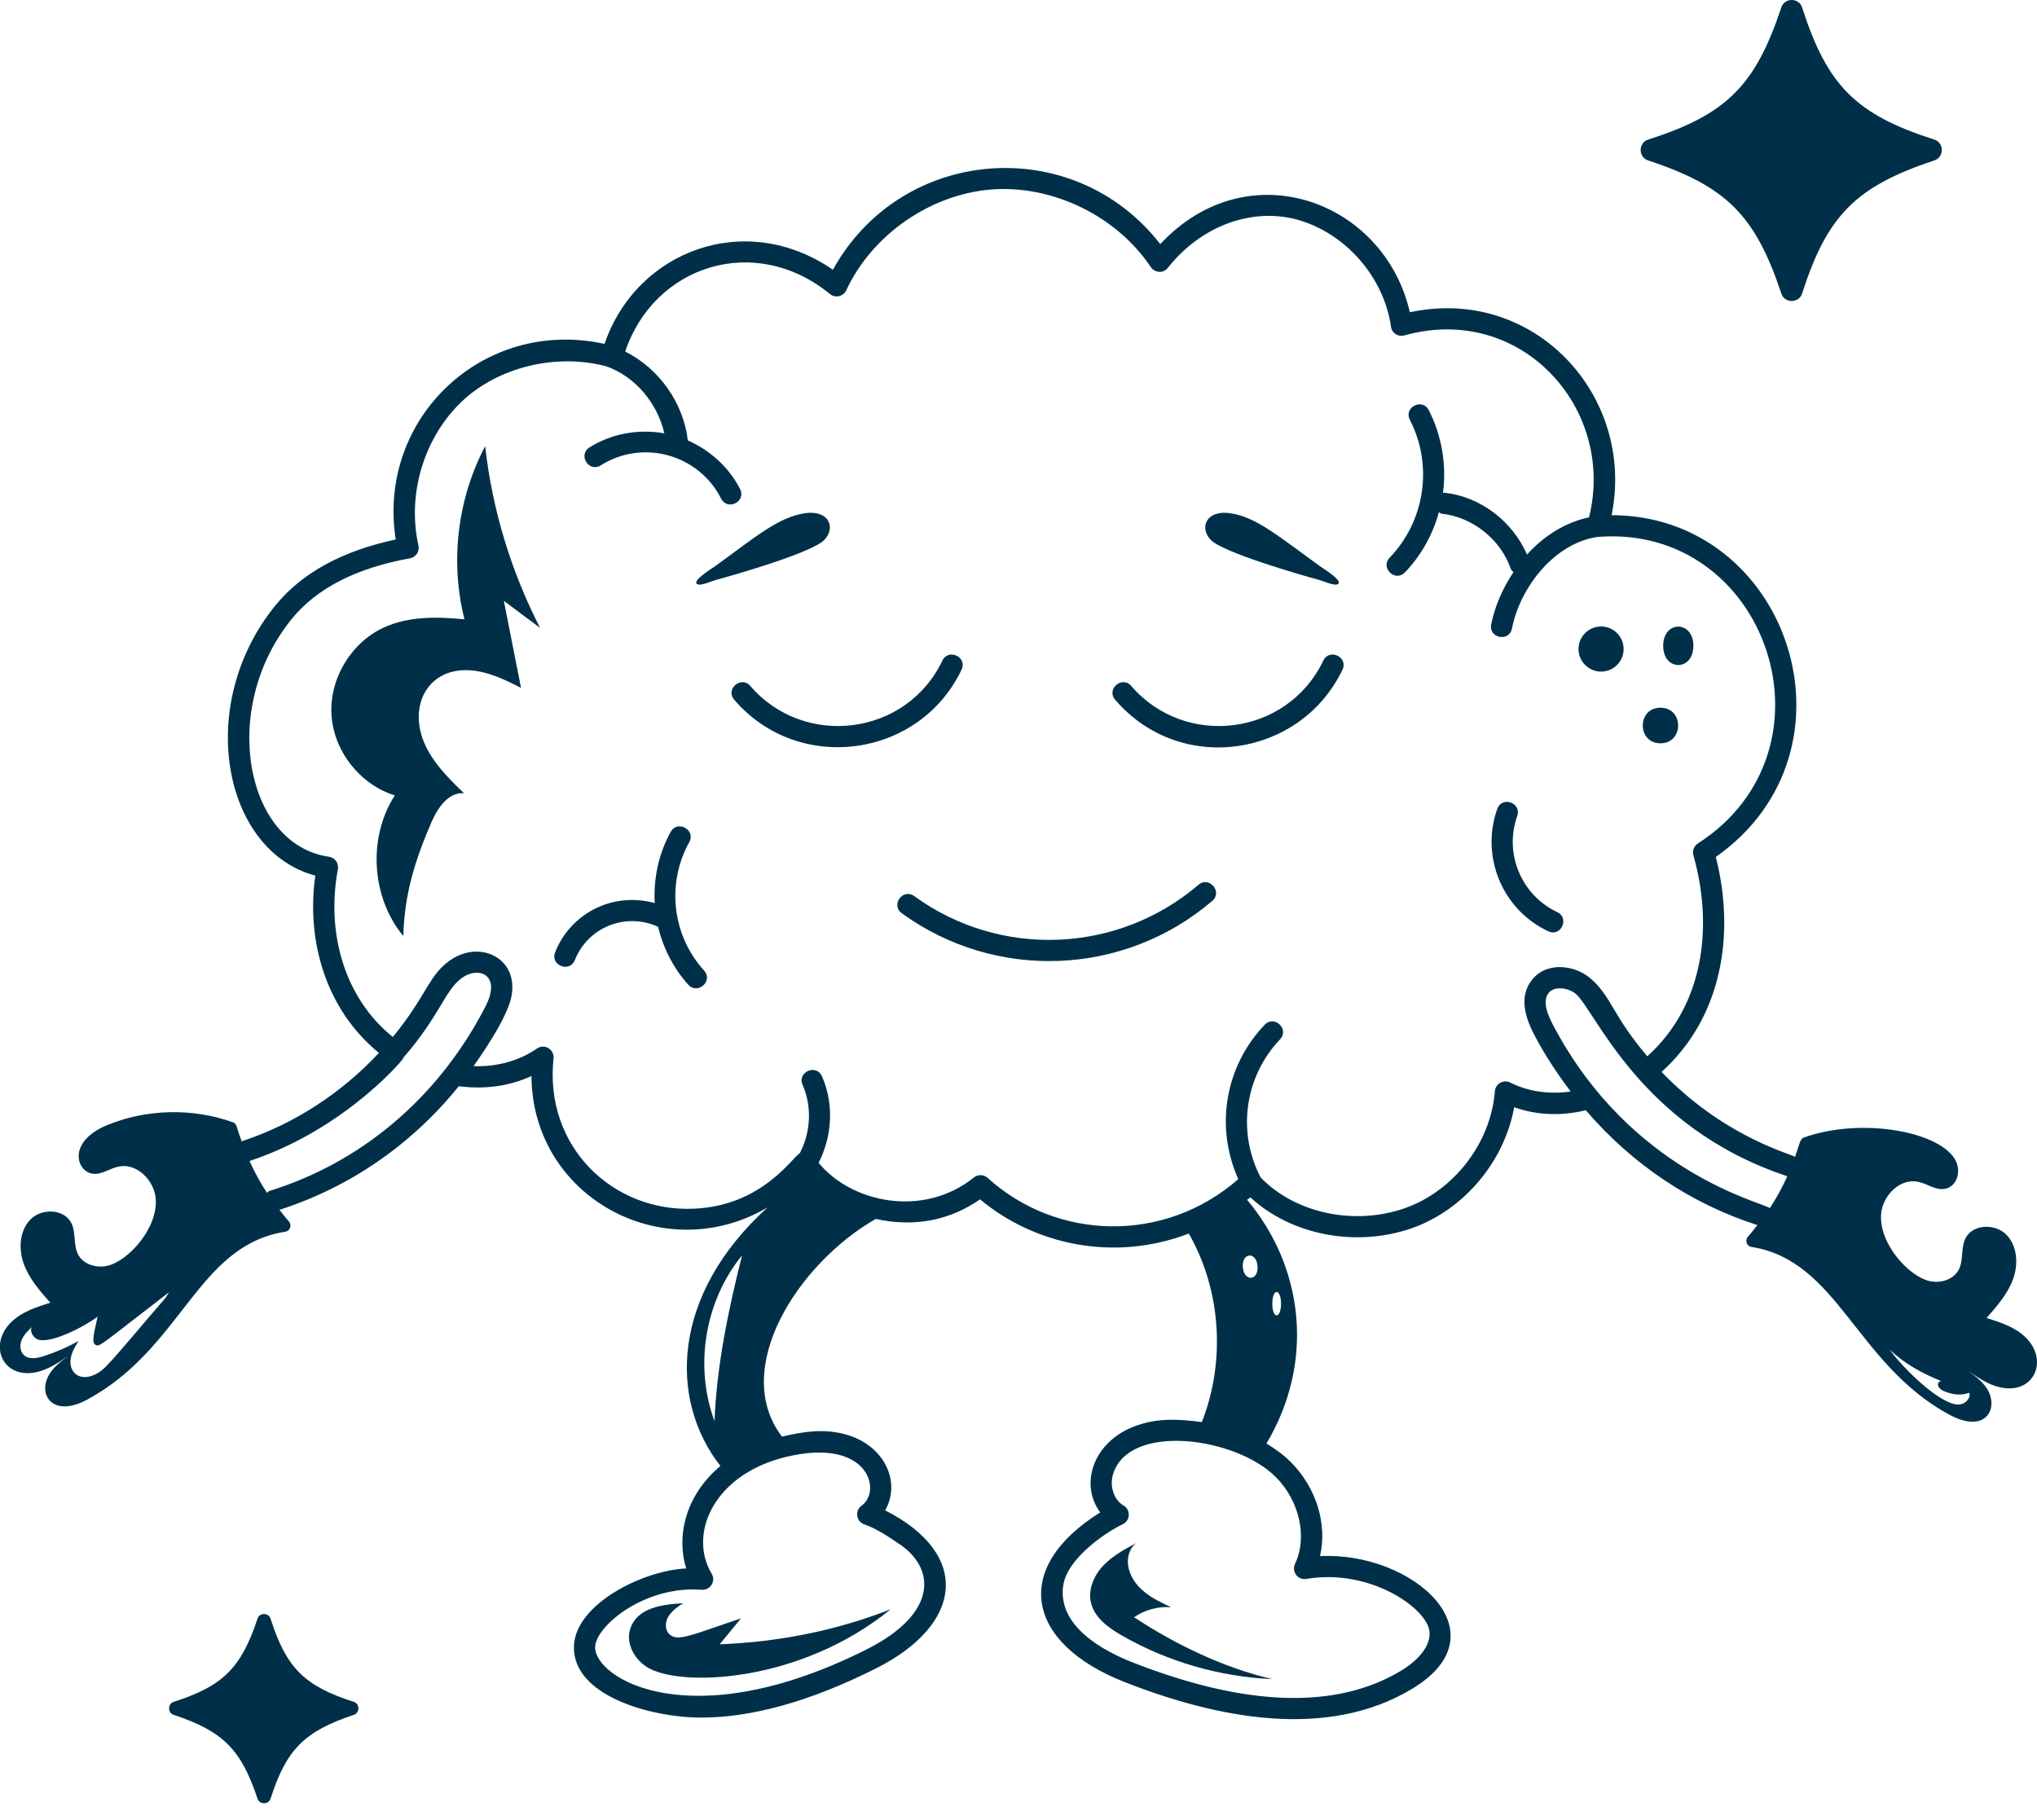 <svg width="94" height="84" viewBox="0 0 94 84" fill="none" xmlns="http://www.w3.org/2000/svg">
<path d="M41.613 42.149C45.944 45.295 51.878 45.056 55.94 41.581C56.433 41.161 55.795 40.416 55.304 40.837C51.604 44 46.176 44.256 42.19 41.358C41.661 40.979 41.093 41.77 41.613 42.149Z" fill="#003049"/>
<path d="M26.527 44.311C27.12 42.812 28.85 42.084 30.367 42.773C30.607 43.764 31.082 44.697 31.765 45.452C32.196 45.92 32.928 45.276 32.491 44.794C31.029 43.184 30.736 40.801 31.807 38.867C32.121 38.297 31.26 37.83 30.951 38.393C30.397 39.388 30.152 40.542 30.212 41.679C28.25 41.142 26.318 42.173 25.617 43.952C25.379 44.552 26.287 44.914 26.527 44.311Z" fill="#003049"/>
<path d="M71.444 42.981C72.038 43.261 72.44 42.368 71.861 42.097C70.197 41.311 69.402 39.389 70.014 37.662C70.229 37.05 69.307 36.725 69.092 37.335C68.319 39.513 69.307 41.976 71.444 42.981Z" fill="#003049"/>
<path d="M33.056 26.76C33.839 26.552 37.472 25.509 38.035 24.923C38.583 24.355 38.253 23.539 37.178 23.682C35.934 23.849 34.849 24.793 33.004 26.129C32.845 26.244 31.834 26.856 32.212 26.974C32.391 27.029 32.868 26.809 33.056 26.76Z" fill="#003049"/>
<path d="M60.856 26.76C61.043 26.809 61.521 27.029 61.7 26.973C62.077 26.856 61.066 26.244 60.908 26.129C58.918 24.688 57.928 23.841 56.734 23.682C55.665 23.54 55.329 24.354 55.876 24.923C56.428 25.495 60.008 26.535 60.856 26.76Z" fill="#003049"/>
<path d="M30.875 75.409C30.67 75.201 30.694 74.843 30.851 74.595C31.009 74.347 31.272 74.149 31.522 73.994C30.551 74.052 29.4 74.19 29.08 75.188C28.872 75.841 29.27 76.568 29.847 76.936C31.353 77.895 36.912 77.683 41.1 74.273C38.58 75.263 35.915 75.784 33.21 75.89C33.537 75.491 33.865 75.092 34.193 74.693C31.868 75.472 31.254 75.794 30.875 75.409Z" fill="#003049"/>
<path d="M54.042 74.178C53.63 73.985 53.215 73.79 52.857 73.51C51.865 72.737 51.867 71.671 52.418 71.224C51.874 71.518 51.319 71.82 50.897 72.272C50.476 72.724 50.204 73.362 50.343 73.964C50.503 74.661 51.147 75.127 51.768 75.482C53.881 76.694 56.287 77.391 58.721 77.496C56.495 76.987 54.239 75.898 52.334 74.641C52.829 74.298 53.443 74.131 54.042 74.178Z" fill="#003049"/>
<path d="M1.7 63.325C2.229 63.206 2.69 62.894 3.137 62.588C2.8 62.841 2.454 63.105 2.25 63.473C1.733 64.402 2.461 65.442 4.025 64.596C8.438 62.209 9.081 57.491 13.167 56.847C13.399 56.81 13.481 56.531 13.321 56.359C13.168 56.194 13.036 56.012 12.896 55.837C16.154 54.791 19.004 52.818 21.173 50.132C22.36 50.288 23.515 50.131 24.525 49.663C24.561 55.276 30.641 58.539 35.422 55.725C30.965 59.768 30.86 64.603 33.244 67.66C31.608 69.026 31.207 70.929 31.665 72.388C29.636 72.486 26.558 74.044 26.485 75.965C26.402 78.267 30.047 79.272 32.354 79.272C34.723 79.272 37.431 78.511 40.444 76.991C44.42 74.987 44.85 71.745 40.848 69.708C41.575 68.434 40.857 66.761 39.118 66.23C38.067 65.912 37.072 66.07 36.087 66.305C33.713 63.199 36.784 58.341 40.411 56.258C42.288 56.67 43.906 56.272 45.225 55.354C47.729 57.439 51.376 58.263 54.859 56.933C56.356 59.547 56.561 62.838 55.46 65.634C54.407 65.494 53.353 65.416 52.251 65.87C50.409 66.628 49.829 68.534 50.771 69.802C46.641 72.38 47.347 75.849 51.904 77.635C56.182 79.312 61.261 80.321 65.199 77.922C69.418 75.354 65.172 71.602 60.915 71.819C61.254 70.352 60.751 68.665 59.563 67.476C59.237 67.15 58.854 66.873 58.442 66.623C60.693 62.845 60.147 58.464 57.547 55.373C57.597 55.333 57.654 55.304 57.703 55.263C59.569 56.991 62.547 57.584 65.126 56.694C67.549 55.851 69.423 53.608 69.874 51.102C70.924 51.477 72.071 51.513 73.179 51.241C75.3 53.716 78.009 55.551 81.096 56.541C80.955 56.716 80.824 56.898 80.671 57.063C80.511 57.235 80.593 57.514 80.825 57.55C84.83 58.181 85.635 62.956 89.966 65.299C90.511 65.594 91.264 65.809 91.686 65.355C91.972 65.046 91.947 64.544 91.743 64.176C91.538 63.809 91.192 63.544 90.855 63.291C91.303 63.598 91.764 63.91 92.293 64.029C93.853 64.379 94.555 62.804 93.49 61.739C93.006 61.255 92.326 61.034 91.673 60.827C92.157 60.279 92.652 59.712 92.9 59.024C93.147 58.336 93.093 57.487 92.573 56.972C92.054 56.457 91.027 56.498 90.7 57.151C90.475 57.601 90.62 58.17 90.382 58.612C90.139 59.063 89.547 59.239 89.047 59.126C88.059 58.903 86.688 57.364 86.808 56.017C86.882 55.169 87.686 54.366 88.519 54.544C88.93 54.632 89.314 54.934 89.723 54.873C90.279 54.791 90.497 54.135 90.272 53.621C89.675 52.255 85.968 51.532 83.254 52.496C83.058 52.566 83.07 52.717 82.836 53.389C82.401 53.18 79.489 52.392 76.675 49.473C79.447 46.973 80.093 43.155 79.179 39.551C86.169 34.638 82.58 23.791 74.37 23.777C75.481 18.279 70.815 13.18 65.059 14.411C63.886 9.273 57.592 6.92 53.543 11.266C49.522 6.102 41.586 6.745 38.436 12.45C34.412 9.673 29.375 11.555 27.897 15.871C22.297 14.644 17.386 19.302 18.261 24.899C15.797 25.423 13.935 26.441 12.717 27.933C8.979 32.509 10.275 39.273 14.55 40.412C14.122 43.445 15.049 46.606 17.486 48.595C15.76 50.444 13.575 51.879 11.181 52.664C11.17 52.668 11.168 52.681 11.157 52.686C11.076 52.455 10.987 52.229 10.922 51.995C10.897 51.901 10.829 51.825 10.738 51.793C8.883 51.134 6.784 51.178 4.96 51.921C3.11 52.674 3.505 54.056 4.269 54.169C4.678 54.23 5.062 53.928 5.473 53.841C6.306 53.663 7.11 54.466 7.185 55.313C7.304 56.655 5.937 58.198 4.946 58.423C4.446 58.535 3.853 58.359 3.61 57.909C3.372 57.466 3.517 56.897 3.293 56.448C2.965 55.794 1.938 55.753 1.419 56.269C0.9 56.784 0.846 57.632 1.093 58.32C1.34 59.009 1.835 59.576 2.319 60.124C1.666 60.33 0.986 60.551 0.502 61.036C-0.559 62.095 0.134 63.676 1.7 63.325ZM36.972 67.105C40.154 66.634 40.651 68.856 39.76 69.491C39.44 69.717 39.504 70.214 39.875 70.35C40.469 70.566 40.901 70.857 41.504 71.263C43.174 72.384 43.295 74.457 40.004 76.118C31.861 80.218 27.408 77.451 27.464 76.001C27.498 75.055 29.736 73.166 32.384 73.373C32.775 73.399 33.047 72.977 32.841 72.634C31.684 70.705 33.061 67.686 36.972 67.105ZM34.243 57.941C33.61 60.455 33.079 62.993 32.971 65.583C32.028 63.049 32.53 60.032 34.243 57.941ZM59.76 72.178C59.598 72.519 59.871 72.938 60.284 72.872C63.218 72.376 65.824 74.217 65.961 75.269C66.08 76.165 65.017 76.888 64.69 77.087C61.701 78.907 57.519 78.786 52.261 76.723C50.939 76.205 48.767 75.052 49.068 73.152C49.268 71.894 51.065 70.701 51.809 70.348C52.167 70.18 52.188 69.679 51.845 69.483C51.407 69.23 51.195 68.6 51.361 68.046C52.079 65.652 57.013 66.309 58.871 68.168C59.971 69.269 60.345 70.955 59.76 72.178ZM59.114 60.169C59.114 60.884 58.713 60.892 58.713 60.169C58.713 59.446 59.114 59.453 59.114 60.169ZM58.03 58.431C58.089 59.115 57.411 59.173 57.353 58.489C57.294 57.805 57.972 57.747 58.03 58.431ZM89.58 63.739C89.384 63.752 89.334 64.046 89.708 64.205C90.095 64.37 90.484 64.423 90.878 64.277C90.951 64.537 90.69 64.796 90.421 64.822C89.615 64.899 87.868 63.213 87.197 62.286C87.877 62.933 88.707 63.392 89.58 63.739ZM82.479 54.287C82.248 54.798 81.979 55.289 81.672 55.757C81.207 55.453 75.256 54.081 71.694 47.358C71.446 46.888 71.137 46.224 71.475 45.814C71.722 45.516 72.308 45.577 72.668 45.831C73.568 46.477 75.579 52.005 82.479 54.287ZM15.593 40.117C15.645 39.842 15.454 39.581 15.18 39.541C11.318 38.996 10.101 32.684 13.474 28.552C14.619 27.149 16.451 26.212 18.918 25.768C19.193 25.719 19.37 25.451 19.311 25.18C18.777 22.813 19.561 20.205 21.303 18.537C22.987 16.94 25.649 16.297 27.961 16.901C29.315 17.373 30.334 18.605 30.657 19.999C29.472 19.789 28.215 20.01 27.201 20.65C26.658 20.996 27.17 21.822 27.724 21.478C29.658 20.252 32.246 20.968 33.277 23.014C33.575 23.591 34.441 23.151 34.153 22.572C33.647 21.572 32.767 20.78 31.74 20.326C31.543 18.595 30.407 17.002 28.851 16.225C30.18 12.26 34.822 10.732 38.299 13.569C38.554 13.779 38.923 13.677 39.052 13.397C40.243 10.834 42.938 8.964 45.757 8.745C48.575 8.532 51.528 9.965 53.104 12.326C53.266 12.572 53.666 12.654 53.895 12.358C55.419 10.428 57.764 9.566 59.861 10.137C62.083 10.753 63.864 12.784 64.189 15.079C64.229 15.37 64.516 15.562 64.804 15.481C70.179 13.976 74.579 18.841 73.328 23.878C72.223 24.108 71.236 24.741 70.466 25.594C69.792 24.053 68.315 22.913 66.635 22.738C66.618 22.737 66.604 22.752 66.588 22.753C66.76 21.451 66.532 20.097 65.931 18.929C65.629 18.351 64.766 18.802 65.059 19.376C66.139 21.473 65.764 24.035 64.128 25.738C63.679 26.205 64.383 26.884 64.832 26.417C65.579 25.643 66.114 24.675 66.401 23.639C66.449 23.661 66.481 23.706 66.536 23.712C67.943 23.858 69.249 24.895 69.71 26.237C69.734 26.309 69.788 26.358 69.839 26.409C69.331 27.169 68.971 28.01 68.813 28.82C68.689 29.456 69.648 29.642 69.772 29.007C70.139 27.126 71.731 25.041 73.764 24.776C73.768 24.775 73.771 24.777 73.775 24.777C81.563 24.202 85.086 34.594 78.349 38.93C78.169 39.046 78.086 39.266 78.144 39.474C79.089 42.824 78.593 46.434 76.017 48.752C75.018 47.572 74.618 46.792 74.488 46.595C74.156 46.03 73.813 45.448 73.236 45.035C72.511 44.519 71.343 44.43 70.718 45.194C70.081 45.967 70.359 46.929 70.829 47.815C71.312 48.728 71.875 49.576 72.482 50.378C71.486 50.514 70.532 50.384 69.689 49.962C69.369 49.803 69.007 50.029 68.983 50.362C68.8 52.752 67.082 54.977 64.807 55.77C62.459 56.577 59.754 55.985 58.172 54.34C57.057 52.189 57.47 49.652 59.068 47.97C59.518 47.5 58.802 46.827 58.361 47.296C56.592 49.149 56.026 51.904 57.141 54.423C53.723 57.407 48.768 57.259 45.577 54.364C45.397 54.203 45.129 54.194 44.942 54.344C42.591 56.23 39.273 55.501 37.776 53.665C38.408 52.438 38.49 50.944 37.932 49.676C37.67 49.081 36.776 49.478 37.037 50.069C37.478 51.073 37.413 52.256 36.907 53.226C36.604 53.36 35.189 55.657 32.025 55.784C28.282 55.959 25.104 52.913 25.544 48.849C25.59 48.434 25.125 48.154 24.781 48.392C23.943 48.969 22.922 49.241 21.851 49.207C22.387 48.451 23.466 46.851 23.611 45.933C23.906 44.191 22.113 43.361 20.754 44.333C19.754 45.047 19.718 45.916 18.127 47.86C15.833 46.007 15.057 42.958 15.593 40.117ZM18.604 48.843C18.609 48.837 18.605 48.828 18.61 48.821C20.334 46.83 20.526 45.699 21.324 45.129C21.966 44.671 22.794 44.882 22.645 45.773C22.597 46.075 22.448 46.373 22.299 46.652C20.146 50.716 16.637 53.669 12.422 54.969C12.377 54.984 12.359 55.029 12.321 55.053C12.013 54.586 11.744 54.094 11.514 53.584C16.046 52.087 18.8 48.671 18.604 48.843ZM1.005 61.83C1.104 61.599 1.291 61.419 1.474 61.245C1.351 61.416 1.528 61.726 1.72 61.81C2.281 62.057 3.853 61.256 4.504 60.767C4.369 61.427 4.2 61.942 4.4 62.064C4.6 62.186 4.629 62.077 7.802 59.64L7.643 59.891C4.945 63.04 4.848 63.236 4.319 63.465C3.647 63.756 3.156 63.32 3.266 62.68C3.315 62.393 3.472 62.138 3.625 61.891C3.112 62.176 2.572 62.411 2.014 62.591C1.708 62.691 1.329 62.759 1.097 62.535C0.917 62.36 0.906 62.062 1.005 61.83Z" fill="#003049"/>
<path d="M33.882 32.295C36.845 35.75 42.419 34.995 44.372 30.91C44.653 30.324 43.767 29.908 43.489 30.487C41.818 33.987 37.096 34.538 34.624 31.659C34.212 31.171 33.455 31.8 33.882 32.295Z" fill="#003049"/>
<path d="M61.95 30.91C62.23 30.324 61.344 29.908 61.066 30.487C59.399 33.98 54.679 34.543 52.203 31.659C51.786 31.171 51.036 31.799 51.461 32.295C54.48 35.82 60.026 34.934 61.95 30.91Z" fill="#003049"/>
<path d="M21.413 36.611C20.684 35.905 19.936 35.17 19.556 34.23C18.813 32.392 19.907 30.603 22.058 30.98C22.759 31.103 23.407 31.427 24.043 31.747C23.779 30.409 23.516 29.072 23.252 27.734C23.809 28.148 24.365 28.563 24.922 28.978C23.581 26.365 22.714 23.513 22.389 20.593C21.108 23.02 20.761 25.924 21.433 28.583C20.188 28.461 18.883 28.434 17.741 28.948C16.212 29.635 15.194 31.321 15.297 32.994C15.399 34.666 16.616 36.215 18.218 36.71C16.963 38.661 17.131 41.417 18.613 43.202C18.658 41.281 19.147 39.713 19.909 37.949C20.194 37.289 20.697 36.548 21.413 36.611Z" fill="#003049"/>
<path d="M74.925 29.956C74.925 30.023 74.918 30.091 74.905 30.159C74.892 30.226 74.872 30.291 74.846 30.354C74.82 30.417 74.788 30.477 74.75 30.534C74.712 30.591 74.668 30.643 74.62 30.691C74.572 30.74 74.519 30.783 74.462 30.821C74.406 30.859 74.346 30.891 74.282 30.917C74.219 30.944 74.154 30.963 74.087 30.977C74.02 30.99 73.952 30.997 73.884 30.997C73.815 30.997 73.747 30.99 73.68 30.977C73.614 30.963 73.548 30.944 73.485 30.917C73.422 30.891 73.362 30.859 73.305 30.821C73.248 30.783 73.196 30.74 73.147 30.691C73.099 30.643 73.056 30.591 73.018 30.534C72.979 30.477 72.947 30.417 72.922 30.354C72.895 30.291 72.876 30.226 72.862 30.159C72.849 30.091 72.842 30.023 72.842 29.956C72.842 29.887 72.849 29.819 72.862 29.752C72.876 29.685 72.895 29.619 72.922 29.557C72.947 29.494 72.979 29.434 73.018 29.377C73.056 29.32 73.099 29.267 73.147 29.219C73.196 29.17 73.248 29.127 73.305 29.089C73.362 29.052 73.422 29.02 73.485 28.993C73.548 28.967 73.614 28.947 73.68 28.934C73.747 28.92 73.815 28.914 73.884 28.914C73.952 28.914 74.02 28.92 74.087 28.934C74.154 28.947 74.219 28.967 74.282 28.993C74.346 29.02 74.406 29.052 74.462 29.089C74.519 29.127 74.572 29.17 74.62 29.219C74.668 29.267 74.712 29.32 74.75 29.377C74.788 29.434 74.82 29.494 74.846 29.557C74.872 29.619 74.892 29.685 74.905 29.752C74.918 29.819 74.925 29.887 74.925 29.956Z" fill="#003049"/>
<path d="M78.143 29.806C78.143 28.625 76.75 28.625 76.75 29.806C76.75 30.988 78.143 30.988 78.143 29.806Z" fill="#003049"/>
<path d="M76.624 34.306C77.712 34.306 77.712 32.663 76.624 32.663C75.537 32.663 75.535 34.306 76.624 34.306Z" fill="#003049"/>
<path d="M76.076 7.41C79.666 8.607 80.997 9.937 82.194 13.526C82.326 14.012 83.035 14.012 83.168 13.526C84.321 9.937 85.651 8.607 89.241 7.41C89.729 7.277 89.729 6.569 89.241 6.436C85.651 5.284 84.321 3.954 83.168 0.366C83.035 -0.122 82.326 -0.122 82.194 0.366C80.997 3.954 79.666 5.284 76.076 6.436C75.589 6.569 75.589 7.277 76.076 7.41Z" fill="#003049"/>
<path d="M12.491 74.723C12.408 74.416 11.961 74.416 11.878 74.723C11.126 76.979 10.289 77.815 8.032 78.54C7.726 78.623 7.726 79.069 8.032 79.152C10.289 79.905 11.126 80.741 11.878 82.998C11.961 83.304 12.408 83.304 12.491 82.998C13.215 80.741 14.052 79.905 16.309 79.152C16.615 79.069 16.615 78.623 16.309 78.54C14.052 77.815 13.215 76.979 12.491 74.723Z" fill="#003049"/>
</svg>

